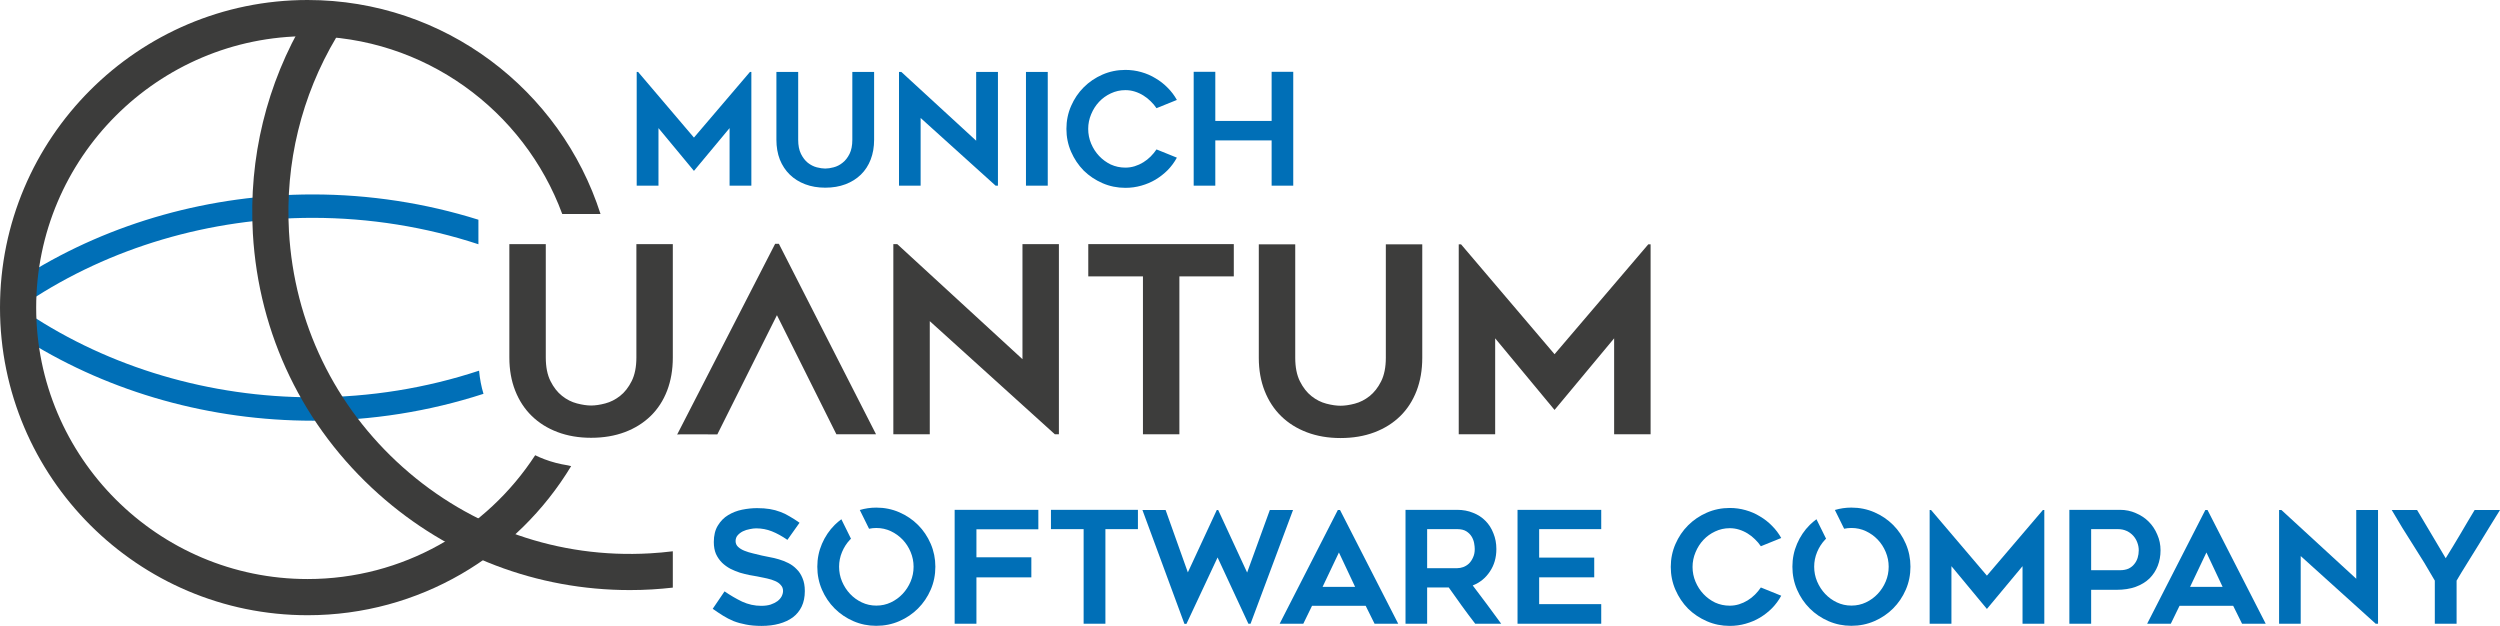 <?xml version="1.0" encoding="UTF-8" standalone="no"?>
<!-- Generator: Adobe Illustrator 26.0.1, SVG Export Plug-In . SVG Version: 6.00 Build 0)  -->

<svg
   version="1.1"
   id="Ebene_1"
   x="0px"
   y="0px"
   viewBox="0 0 690.975 172.993"
   xml:space="preserve"
   sodipodi:docname="logo-mqsc-light.svg"
   inkscape:version="1.4 (e7c3feb1, 2024-10-09)"
   width="690.975"
   height="172.993"
   xmlns:inkscape="http://www.inkscape.org/namespaces/inkscape"
   xmlns:sodipodi="http://sodipodi.sourceforge.net/DTD/sodipodi-0.dtd"
   xmlns="http://www.w3.org/2000/svg"
   xmlns:svg="http://www.w3.org/2000/svg"
   xmlns:rdf="http://www.w3.org/1999/02/22-rdf-syntax-ns#"
   xmlns:cc="http://creativecommons.org/ns#"
   xmlns:dc="http://purl.org/dc/elements/1.1/"><title
   id="title21">Munich Quantum Software Company</title><defs
   id="defs17"><clipPath
     clipPathUnits="userSpaceOnUse"
     id="clipPath24"><path
       d="M 0,821.859 H 1461.753 V 0 H 0 Z"
       transform="translate(-576.582,-219.498)"
       id="path24" /></clipPath><clipPath
     clipPathUnits="userSpaceOnUse"
     id="clipPath38"><path
       d="M 0,821.859 H 1461.753 V 0 H 0 Z"
       transform="translate(-690.124,-252.858)"
       id="path38" /></clipPath><clipPath
     clipPathUnits="userSpaceOnUse"
     id="clipPath38-5"><path
       d="M 0,821.859 H 1461.753 V 0 H 0 Z"
       transform="translate(-690.124,-252.858)"
       id="path38-5" /></clipPath></defs><sodipodi:namedview
   id="namedview17"
   pagecolor="#ffffff"
   bordercolor="#000000"
   borderopacity="0.25"
   inkscape:showpageshadow="2"
   inkscape:pageopacity="0.0"
   inkscape:pagecheckerboard="true"
   inkscape:deskcolor="#d1d1d1"
   inkscape:zoom="1.2496701"
   inkscape:cx="354.09345"
   inkscape:cy="133.63527"
   inkscape:window-width="2056"
   inkscape:window-height="1257"
   inkscape:window-x="0"
   inkscape:window-y="44"
   inkscape:window-maximized="0"
   inkscape:current-layer="g17"
   showguides="true"
   showgrid="true"><inkscape:grid
     id="grid17"
     units="px"
     originx="-11.864"
     originy="-4.999"
     spacingx="1"
     spacingy="1"
     empcolor="#0099e5"
     empopacity="0.302"
     color="#0099e5"
     opacity="0.149"
     empspacing="5"
     enabled="true"
     visible="true"
     dotted="false" /><sodipodi:guide
     position="-3.5527136e-14,173.364"
     orientation="0,706.088"
     id="guide17"
     inkscape:locked="false" /><sodipodi:guide
     position="706.088,173.364"
     orientation="173.364,0"
     id="guide18"
     inkscape:locked="false" /><sodipodi:guide
     position="706.088,0"
     orientation="0,-706.088"
     id="guide19"
     inkscape:locked="false" /><sodipodi:guide
     position="-3.5527136e-14,0"
     orientation="-173.364,0"
     id="guide20"
     inkscape:locked="false" /></sodipodi:namedview>
<style
   type="text/css"
   id="style1">
	.st0{fill:#006FB7;}
	.st1{fill:#3D3D3C;}
	.st2{fill:#3C3C3B;}
	.st3{fill:none;}
	.st4{font-family:'Geometos';}
	.st5{font-size:43px;}
</style>
<g
   id="g17"
   transform="translate(-11.864,-4.999)">
	<path
   class="st0"
   d="m 144.094,65.729 c -14.6,-4.58 -30.08,-6.99 -45.79,-6.99 -28.22,0 -55.73,7.74 -78.7,21.97 v 7.72 c 22.6,-15 50.25,-23.22 78.7,-23.22 15.74,0 31.25,2.52 45.79,7.3 z"
   id="path1" />
	<path
   class="st0"
   d="m 144.274,107.449 c -14.59,4.82 -30.15,7.36 -45.96,7.36 -28.45,0 -56.1,-8.21 -78.7,-23.22 v 7.72 c 22.96,14.23 50.47,21.97 78.7,21.97 16.21,0 32.17,-2.56 47.18,-7.43 -0.61,-2.01 -1.01,-4.15 -1.22,-6.4 z"
   id="path2" />
	<path
   class="st1"
   d="m 175.234,125.999 c -3.41,0 -6.5,-0.53 -9.28,-1.58 -2.78,-1.05 -5.16,-2.54 -7.12,-4.46 -1.97,-1.92 -3.49,-4.24 -4.57,-6.98 -1.08,-2.73 -1.62,-5.78 -1.62,-9.14 V 72.469 h 10.07 v 31.32 c 0,2.63 0.43,4.81 1.3,6.54 0.86,1.72 1.93,3.09 3.2,4.09 1.27,1.01 2.64,1.7 4.1,2.08 1.46,0.38 2.77,0.58 3.92,0.58 1.15,0 2.46,-0.19 3.92,-0.58 1.46,-0.38 2.83,-1.08 4.1,-2.08 1.27,-1 2.34,-2.37 3.2,-4.09 0.86,-1.72 1.3,-3.9 1.3,-6.54 V 72.469 h 10.07 v 31.37 c 0,3.36 -0.53,6.4 -1.58,9.14 -1.05,2.73 -2.57,5.06 -4.53,6.98 -1.97,1.92 -4.34,3.41 -7.12,4.46 -2.79,1.05 -5.9,1.58 -9.36,1.58 z"
   id="path3" />
	<path
   class="st1"
   d="m 382.374,126.069 c -3.41,0 -6.5,-0.53 -9.28,-1.58 -2.78,-1.05 -5.16,-2.54 -7.12,-4.46 -1.97,-1.92 -3.49,-4.25 -4.57,-6.98 -1.08,-2.73 -1.62,-5.78 -1.62,-9.14 V 72.539 h 10.07 v 31.32 c 0,2.63 0.43,4.81 1.3,6.54 0.86,1.72 1.93,3.09 3.2,4.09 1.27,1.01 2.64,1.7 4.1,2.08 1.46,0.38 2.77,0.57 3.92,0.57 1.15,0 2.46,-0.19 3.92,-0.57 1.46,-0.38 2.83,-1.08 4.1,-2.08 1.27,-1.01 2.34,-2.37 3.2,-4.09 0.86,-1.72 1.3,-3.9 1.3,-6.54 V 72.539 h 10.07 v 31.37 c 0,3.36 -0.53,6.4 -1.58,9.14 -1.06,2.73 -2.57,5.06 -4.53,6.98 -1.97,1.92 -4.34,3.41 -7.12,4.46 -2.78,1.05 -5.91,1.58 -9.36,1.58 z"
   id="path4" />
	<path
   class="st1"
   d="m 199.024,125.099 27.08,-52.71 h 1.04 l 26.85,52.64 h -10.96 l -16.43,-32.92 -16.48,32.96 c 0.01,0 -11.1,-0.1 -11.1,0.03 z"
   id="path5" />
	<path
   class="st2"
   d="m 162.314,131.919 c -0.88,-0.33 -1.72,-0.7 -2.53,-1.1 -13.39,20.57 -36.57,34.22 -62.9,34.22 -41.37,0 -75.02,-33.66 -75.02,-75.02 0,-41.36 33.66,-75.02 75.02,-75.02 32.27,0 59.82,20.5 70.38,49.15 h 10.58 c -10.98,-34.26 -43.1,-59.15 -80.96,-59.15 -46.88,0 -85.02,38.14 -85.02,85.02 0,46.88 38.14,85.02 85.02,85.02 30.87,0 57.94,-16.54 72.84,-41.21 -0.31,-0.06 -0.61,-0.14 -0.91,-0.21 -2.29,-0.36 -4.46,-0.92 -6.5,-1.7 z"
   id="path6" />
	<polygon
   class="st1"
   points="345.13,173.75 345.13,205.55 310.52,173.75 309.44,173.75 309.44,226.31 319.51,226.31 319.51,195.04 354.08,226.31 355.2,226.31 355.2,173.75 "
   id="polygon6"
   transform="translate(-50.666,-101.281)" />
	<polygon
   class="st1"
   points="363.32,182.67 378.43,182.67 378.43,226.31 388.5,226.31 388.5,182.67 403.54,182.67 403.54,173.75 363.32,173.75 "
   id="polygon7"
   transform="translate(-50.666,-101.281)" />
	<polygon
   class="st1"
   points="466.36,173.82 465.71,173.82 465.71,226.31 475.78,226.31 475.78,199.79 492.19,219.58 508.66,199.79 508.66,226.31 518.74,226.31 518.74,173.82 518.09,173.82 492.19,204.18 "
   id="polygon8"
   transform="translate(-50.666,-101.281)" />
	<path
   class="st2"
   d="m 197.824,157.369 c -2.09,0.26 -4.22,0.45 -6.33,0.57 -25.2,1.45 -49.46,-7.01 -68.3,-23.81 -18.84,-16.8 -30.02,-39.93 -31.46,-65.14 -1.08,-18.91 3.44,-37.47 13.09,-53.68 l -8.59,-5.12 c -10.67,17.93 -15.68,38.45 -14.48,59.36 1.6,27.87 13.95,53.45 34.79,72.03 19.31,17.22 43.76,26.51 69.42,26.51 2.03,0 4.07,-0.06 6.11,-0.18 1.92,-0.11 3.84,-0.29 5.75,-0.5 z"
   id="path8" />








	<g
   id="text17"
   aria-label="MUNICH"><path
     style="font-size:43px;font-family:Geometos;fill:#006fb7"
     d="m 219.533,24.881 v 31.433 h -6.02 v -15.91 l -9.847,11.825 -9.804,-11.825 v 15.91 h -6.02 v -31.433 h 0.387 l 15.437,18.146 15.48,-18.146 z m 20.425,31.992 q -3.053,0 -5.547,-0.946 -2.494,-0.946 -4.257,-2.666 -1.763,-1.72 -2.752,-4.171 -0.946,-2.451 -0.946,-5.461 v -18.748 h 6.02 v 18.748 q 0,2.365 0.774,3.913 0.774,1.548 1.892,2.451 1.161,0.903 2.451,1.247 1.333,0.344 2.365,0.344 1.032,0 2.322,-0.344 1.333,-0.344 2.451,-1.247 1.161,-0.903 1.935,-2.451 0.774,-1.548 0.774,-3.913 v -18.748 h 6.02 v 18.748 q 0,3.01 -0.946,5.461 -0.946,2.451 -2.709,4.171 -1.763,1.72 -4.257,2.666 -2.494,0.946 -5.59,0.946 z m 47.085,-0.559 -20.726,-18.705 v 18.705 h -5.977 v -31.433 h 0.645 l 20.683,19.006 v -19.006 h 6.02 v 31.433 z"
     id="path21" /><path
     style="font-size:43px;font-family:Geometos;fill:#006fb7"
     d="m 301.452,56.314 h -6.02 v -31.433 h 6.02 z"
     id="path22" /><path
     style="font-size:43px;font-family:Geometos;fill:#006fb7"
     d="m 337.142,48.574 q -1.032,1.892 -2.537,3.44 -1.505,1.505 -3.354,2.623 -1.806,1.075 -3.956,1.677 -2.107,0.602 -4.386,0.602 -3.354,0 -6.321,-1.29 -2.967,-1.29 -5.203,-3.483 -2.193,-2.236 -3.483,-5.203 -1.29,-2.967 -1.29,-6.321 0,-3.354 1.29,-6.321 1.29,-2.967 3.483,-5.16 2.236,-2.236 5.203,-3.526 2.967,-1.29 6.321,-1.29 2.279,0 4.386,0.602 2.15,0.602 3.956,1.72 1.849,1.075 3.354,2.623 1.505,1.505 2.537,3.354 l -5.633,2.279 q -0.688,-1.032 -1.634,-1.935 -0.903,-0.903 -2.021,-1.591 -1.118,-0.688 -2.365,-1.075 -1.247,-0.387 -2.58,-0.387 -2.15,0 -4.042,0.903 -1.849,0.86 -3.225,2.322 -1.376,1.462 -2.193,3.44 -0.817,1.935 -0.817,4.042 0,2.15 0.817,4.085 0.817,1.935 2.193,3.397 1.376,1.462 3.225,2.365 1.892,0.86 4.042,0.86 1.333,0 2.58,-0.387 1.247,-0.387 2.365,-1.075 1.118,-0.688 2.021,-1.591 0.946,-0.946 1.634,-1.978 z m 32.164,-23.736 v 31.476 h -5.977 v -12.513 h -15.566 v 12.513 h -5.977 v -31.476 h 5.977 v 13.588 h 15.566 v -13.588 z"
     id="path23" /></g><path
   style="font-size:43px;font-family:Geometos;white-space:pre;inline-size:535.807;fill:#006fb7"
   d="m 806.005,138.45 q -1.204,1.978 -2.795,4.515 -1.548,2.537 -3.182,5.203 -1.634,2.623 -3.225,5.203 -1.591,2.537 -2.795,4.601 v 11.911 h -6.02 v -11.911 q -2.795,-4.902 -5.934,-9.761 -3.139,-4.859 -5.977,-9.761 h 7.009 q 1.935,3.225 3.956,6.665 2.021,3.44 3.956,6.665 0.946,-1.505 1.978,-3.225 1.032,-1.72 2.064,-3.44 1.032,-1.763 2.021,-3.44 1.032,-1.72 1.935,-3.225 z"
   transform="translate(-103.166,7.507)"
   id="path57" /><path
   style="font-size:43px;font-family:Geometos;white-space:pre;inline-size:535.807;fill:#006fb7"
   d="m 771.648,169.883 -20.726,-18.705 v 18.705 h -5.977 v -31.433 h 0.645 l 20.683,19.006 v -19.006 h 6.02 v 31.433 z"
   transform="translate(-103.166,7.507)"
   id="path56" /><path
   style="font-size:43px;font-family:Geometos;white-space:pre;inline-size:535.807;fill:#006fb7"
   d="m 708.481,169.883 16.082,-31.433 h 0.602 l 16.082,31.433 h -6.536 l -2.451,-4.945 h -14.835 l -2.408,4.945 z m 11.868,-10.191 h 8.987 l -4.472,-9.503 z"
   transform="translate(-103.166,7.507)"
   id="path55" /><path
   style="font-size:43px;font-family:Geometos;white-space:pre;inline-size:535.807;fill:#006fb7"
   d="m 700.999,138.407 q 2.322,0 4.343,0.903 2.064,0.86 3.569,2.365 1.505,1.505 2.365,3.569 0.903,2.021 0.903,4.343 0,2.322 -0.774,4.3 -0.774,1.978 -2.279,3.483 -1.505,1.462 -3.827,2.322 -2.279,0.817 -5.289,0.817 h -7.009 v 9.374 h -6.02 v -31.476 z m 0,16.684 q 1.333,0 2.322,-0.43 0.989,-0.473 1.591,-1.247 0.645,-0.774 0.946,-1.763 0.301,-0.989 0.301,-2.064 0,-1.075 -0.387,-2.107 -0.387,-1.075 -1.118,-1.892 -0.731,-0.817 -1.806,-1.333 -1.075,-0.516 -2.494,-0.516 h -7.353 v 11.352 z"
   transform="translate(-103.166,7.507)"
   id="path54" /><path
   style="font-size:43px;font-family:Geometos;white-space:pre;inline-size:535.807;fill:#006fb7"
   d="m 680.058,138.45 v 31.433 h -6.02 v -15.91 l -9.847,11.825 -9.804,-11.825 v 15.91 h -6.02 v -31.433 h 0.387 l 15.437,18.146 15.48,-18.146 z"
   transform="translate(-103.166,7.507)"
   id="path53" /><path
   id="path37-8"
   d="m 0,0 c -1.599,3.702 -3.769,6.924 -6.513,9.669 -2.744,2.742 -5.952,4.914 -9.628,6.511 -3.675,1.598 -7.618,2.398 -11.825,2.398 -2.943,0 -5.759,-0.422 -8.461,-1.224 l 4.758,-9.635 c 1.208,0.256 2.454,0.391 3.743,0.391 2.657,0 5.141,-0.546 7.455,-1.638 2.312,-1.092 4.331,-2.544 6.059,-4.354 1.727,-1.812 3.096,-3.93 4.106,-6.353 1.011,-2.425 1.516,-4.942 1.516,-7.551 0,-2.664 -0.505,-5.194 -1.516,-7.591 -1.01,-2.397 -2.379,-4.514 -4.106,-6.352 -1.728,-1.838 -3.747,-3.304 -6.059,-4.395 -2.314,-1.092 -4.798,-1.638 -7.455,-1.638 -2.658,0 -5.145,0.546 -7.456,1.638 -2.312,1.091 -4.334,2.557 -6.061,4.395 -1.728,1.838 -3.096,3.955 -4.107,6.352 -1.009,2.397 -1.513,4.927 -1.513,7.591 0,2.609 0.504,5.126 1.513,7.551 1.011,2.423 2.379,4.541 4.107,6.353 0.157,0.165 0.33,0.311 0.492,0.47 l -4.941,10.007 C -47.105,11.698 -48.27,10.74 -49.341,9.669 -52.085,6.924 -54.255,3.702 -55.854,0 c -1.597,-3.703 -2.397,-7.631 -2.397,-11.786 0,-4.209 0.8,-8.15 2.397,-11.826 1.599,-3.675 3.769,-6.885 6.513,-9.628 2.742,-2.744 5.952,-4.914 9.629,-6.512 3.674,-1.598 7.591,-2.397 11.746,-2.397 4.207,0 8.15,0.799 11.825,2.397 3.676,1.598 6.884,3.768 9.628,6.512 2.744,2.743 4.914,5.953 6.513,9.628 1.597,3.676 2.397,7.617 2.397,11.826 C 2.397,-7.631 1.597,-3.703 0,0"
   style="display:inline;fill:#006fb7;fill-opacity:1;fill-rule:nonzero;stroke:none"
   transform="matrix(0.538,0,0,-0.538,538.605,155.288)"
   clip-path="url(#clipPath38-5)" /><path
   style="font-size:43px;font-family:Geometos;white-space:pre;inline-size:535.807;fill:#006fb7"
   d="m 607.345,162.143 q -1.032,1.892 -2.537,3.44 -1.505,1.505 -3.354,2.623 -1.806,1.075 -3.956,1.677 -2.107,0.602 -4.386,0.602 -3.354,0 -6.321,-1.29 -2.967,-1.29 -5.203,-3.483 -2.193,-2.236 -3.483,-5.203 -1.29,-2.967 -1.29,-6.321 0,-3.354 1.29,-6.321 1.29,-2.967 3.483,-5.16 2.236,-2.236 5.203,-3.526 2.967,-1.29 6.321,-1.29 2.279,0 4.386,0.602 2.15,0.602 3.956,1.72 1.849,1.075 3.354,2.623 1.505,1.505 2.537,3.354 l -5.633,2.279 q -0.688,-1.032 -1.634,-1.935 -0.903,-0.903 -2.021,-1.591 -1.118,-0.688 -2.365,-1.075 -1.247,-0.387 -2.58,-0.387 -2.15,0 -4.042,0.903 -1.849,0.86 -3.225,2.322 -1.376,1.462 -2.193,3.44 -0.817,1.935 -0.817,4.042 0,2.15 0.817,4.085 0.817,1.935 2.193,3.397 1.376,1.462 3.225,2.365 1.892,0.86 4.042,0.86 1.333,0 2.58,-0.387 1.247,-0.387 2.365,-1.075 1.118,-0.688 2.021,-1.591 0.946,-0.946 1.634,-1.978 z"
   transform="translate(-103.166,7.507)"
   id="path51" /><path
   style="font-size:43px;font-family:Geometos;white-space:pre;inline-size:535.807;fill:#006fb7"
   d="m 540.437,143.739 v 7.869 h 15.222 v 5.461 h -15.222 v 7.396 h 17.157 v 5.418 h -23.134 v -31.476 h 23.134 v 5.332 z"
   transform="translate(-103.166,7.507)"
   id="path50" /><path
   style="font-size:43px;font-family:Geometos;white-space:pre;inline-size:535.807;fill:#006fb7"
   d="m 509.477,169.883 h -5.977 v -31.476 h 14.276 q 2.408,0 4.386,0.817 2.021,0.774 3.44,2.236 1.419,1.419 2.193,3.44 0.817,1.978 0.817,4.343 0,3.569 -1.806,6.235 -1.763,2.666 -4.73,3.827 3.999,5.246 7.869,10.578 h -7.181 q -1.892,-2.451 -3.698,-4.945 -1.806,-2.494 -3.612,-5.074 h -5.977 z m 0,-15.351 h 8.299 q 0.817,0 1.677,-0.301 0.903,-0.344 1.591,-0.989 0.688,-0.688 1.118,-1.677 0.473,-0.989 0.473,-2.322 0,-0.688 -0.172,-1.634 -0.172,-0.946 -0.688,-1.806 -0.516,-0.86 -1.462,-1.462 -0.946,-0.602 -2.537,-0.602 h -8.299 z"
   transform="translate(-103.166,7.507)"
   id="path49" /><path
   style="font-size:43px;font-family:Geometos;white-space:pre;inline-size:535.807;fill:#006fb7"
   d="m 468.713,169.883 16.082,-31.433 h 0.602 l 16.082,31.433 h -6.536 l -2.451,-4.945 h -14.835 l -2.408,4.945 z m 11.868,-10.191 h 8.987 l -4.472,-9.503 z"
   transform="translate(-103.166,7.507)"
   id="path48" /><path
   style="font-size:43px;font-family:Geometos;white-space:pre;inline-size:535.807;fill:#006fb7"
   d="m 472.411,138.45 -11.739,31.433 h -0.602 l -8.514,-18.318 -8.6,18.361 h -0.559 l -11.61,-31.476 h 6.407 l 6.149,17.243 7.998,-17.243 h 0.387 l 7.998,17.286 6.278,-17.286 z"
   transform="translate(-103.166,7.507)"
   id="path47" /><path
   style="font-size:43px;font-family:Geometos;white-space:pre;inline-size:535.807;fill:#006fb7"
   d="m 429.54,143.739 h -8.987 v 26.144 h -6.02 v -26.144 h -9.03 v -5.332 h 24.037 z"
   transform="translate(-103.166,7.507)"
   id="path46" /><path
   style="font-size:43px;font-family:Geometos;white-space:pre;inline-size:535.807;fill:#006fb7"
   d="m 384.906,143.782 v 7.74 h 15.179 v 5.547 h -15.179 v 12.814 h -6.02 v -31.476 h 23.134 v 5.375 z"
   transform="translate(-103.166,7.507)"
   id="path45" /><path
   style="font-size:43px;font-family:Geometos;white-space:pre;inline-size:535.807;fill:#006fb7"
   d="m 312.021,165.755 3.268,-4.816 q 2.365,1.634 4.859,2.838 2.537,1.161 5.289,1.161 1.462,0 2.58,-0.344 1.118,-0.387 1.892,-0.946 0.774,-0.602 1.161,-1.333 0.387,-0.774 0.387,-1.505 0,-0.946 -0.602,-1.591 -0.559,-0.688 -1.548,-1.118 -0.946,-0.43 -2.279,-0.731 -1.29,-0.301 -2.709,-0.559 -0.946,-0.172 -2.193,-0.387 -1.247,-0.258 -2.58,-0.645 -1.333,-0.43 -2.623,-1.075 -1.29,-0.688 -2.322,-1.677 -1.032,-1.032 -1.677,-2.408 -0.602,-1.419 -0.602,-3.311 0,-2.752 1.118,-4.558 1.118,-1.849 2.838,-2.881 1.763,-1.075 3.87,-1.505 2.15,-0.43 4.128,-0.43 1.978,0 3.526,0.258 1.548,0.258 2.881,0.774 1.333,0.473 2.58,1.247 1.29,0.731 2.752,1.763 l -3.354,4.73 q -2.236,-1.548 -4.3,-2.365 -2.064,-0.817 -4.343,-0.817 -0.774,0 -1.763,0.215 -0.989,0.172 -1.892,0.602 -0.86,0.43 -1.462,1.118 -0.559,0.645 -0.559,1.591 0,0.946 0.688,1.591 0.688,0.645 1.763,1.075 1.075,0.43 2.365,0.731 1.29,0.301 2.494,0.602 0.903,0.215 2.107,0.43 1.247,0.215 2.537,0.602 1.333,0.387 2.623,1.032 1.29,0.645 2.279,1.677 1.032,0.989 1.634,2.494 0.645,1.462 0.645,3.569 0,2.451 -0.86,4.257 -0.86,1.806 -2.451,3.01 -1.591,1.161 -3.784,1.763 -2.193,0.602 -4.859,0.602 -2.451,0 -4.343,-0.387 -1.849,-0.344 -3.397,-0.946 -1.548,-0.645 -2.924,-1.505 -1.376,-0.86 -2.838,-1.892 z"
   transform="translate(-103.166,7.507)"
   id="text17-3" /><path
   id="path37"
   d="m 0,0 c -1.599,3.702 -3.769,6.924 -6.513,9.669 -2.744,2.742 -5.952,4.914 -9.628,6.511 -3.675,1.598 -7.618,2.398 -11.825,2.398 -2.943,0 -5.759,-0.422 -8.461,-1.224 l 4.758,-9.635 c 1.208,0.256 2.454,0.391 3.743,0.391 2.657,0 5.141,-0.546 7.455,-1.638 2.312,-1.092 4.331,-2.544 6.059,-4.354 1.727,-1.812 3.096,-3.93 4.106,-6.353 1.011,-2.425 1.516,-4.942 1.516,-7.551 0,-2.664 -0.505,-5.194 -1.516,-7.591 -1.01,-2.397 -2.379,-4.514 -4.106,-6.352 -1.728,-1.838 -3.747,-3.304 -6.059,-4.395 -2.314,-1.092 -4.798,-1.638 -7.455,-1.638 -2.658,0 -5.145,0.546 -7.456,1.638 -2.312,1.091 -4.334,2.557 -6.061,4.395 -1.728,1.838 -3.096,3.955 -4.107,6.352 -1.009,2.397 -1.513,4.927 -1.513,7.591 0,2.609 0.504,5.126 1.513,7.551 1.011,2.423 2.379,4.541 4.107,6.353 0.157,0.165 0.33,0.311 0.492,0.47 l -4.941,10.007 C -47.105,11.698 -48.27,10.74 -49.341,9.669 -52.085,6.924 -54.255,3.702 -55.854,0 c -1.597,-3.703 -2.397,-7.631 -2.397,-11.786 0,-4.209 0.8,-8.15 2.397,-11.826 1.599,-3.675 3.769,-6.885 6.513,-9.628 2.742,-2.744 5.952,-4.914 9.629,-6.512 3.674,-1.598 7.591,-2.397 11.746,-2.397 4.207,0 8.15,0.799 11.825,2.397 3.676,1.598 6.884,3.768 9.628,6.512 2.744,2.743 4.914,5.953 6.513,9.628 1.597,3.676 2.397,7.617 2.397,11.826 C 2.397,-7.631 1.597,-3.703 0,0"
   style="display:inline;fill:#006fb7;fill-opacity:1;fill-rule:nonzero;stroke:none"
   transform="matrix(0.538,0,0,-0.538,269.1,155.293)"
   clip-path="url(#clipPath38)" />
</g>
</svg>
